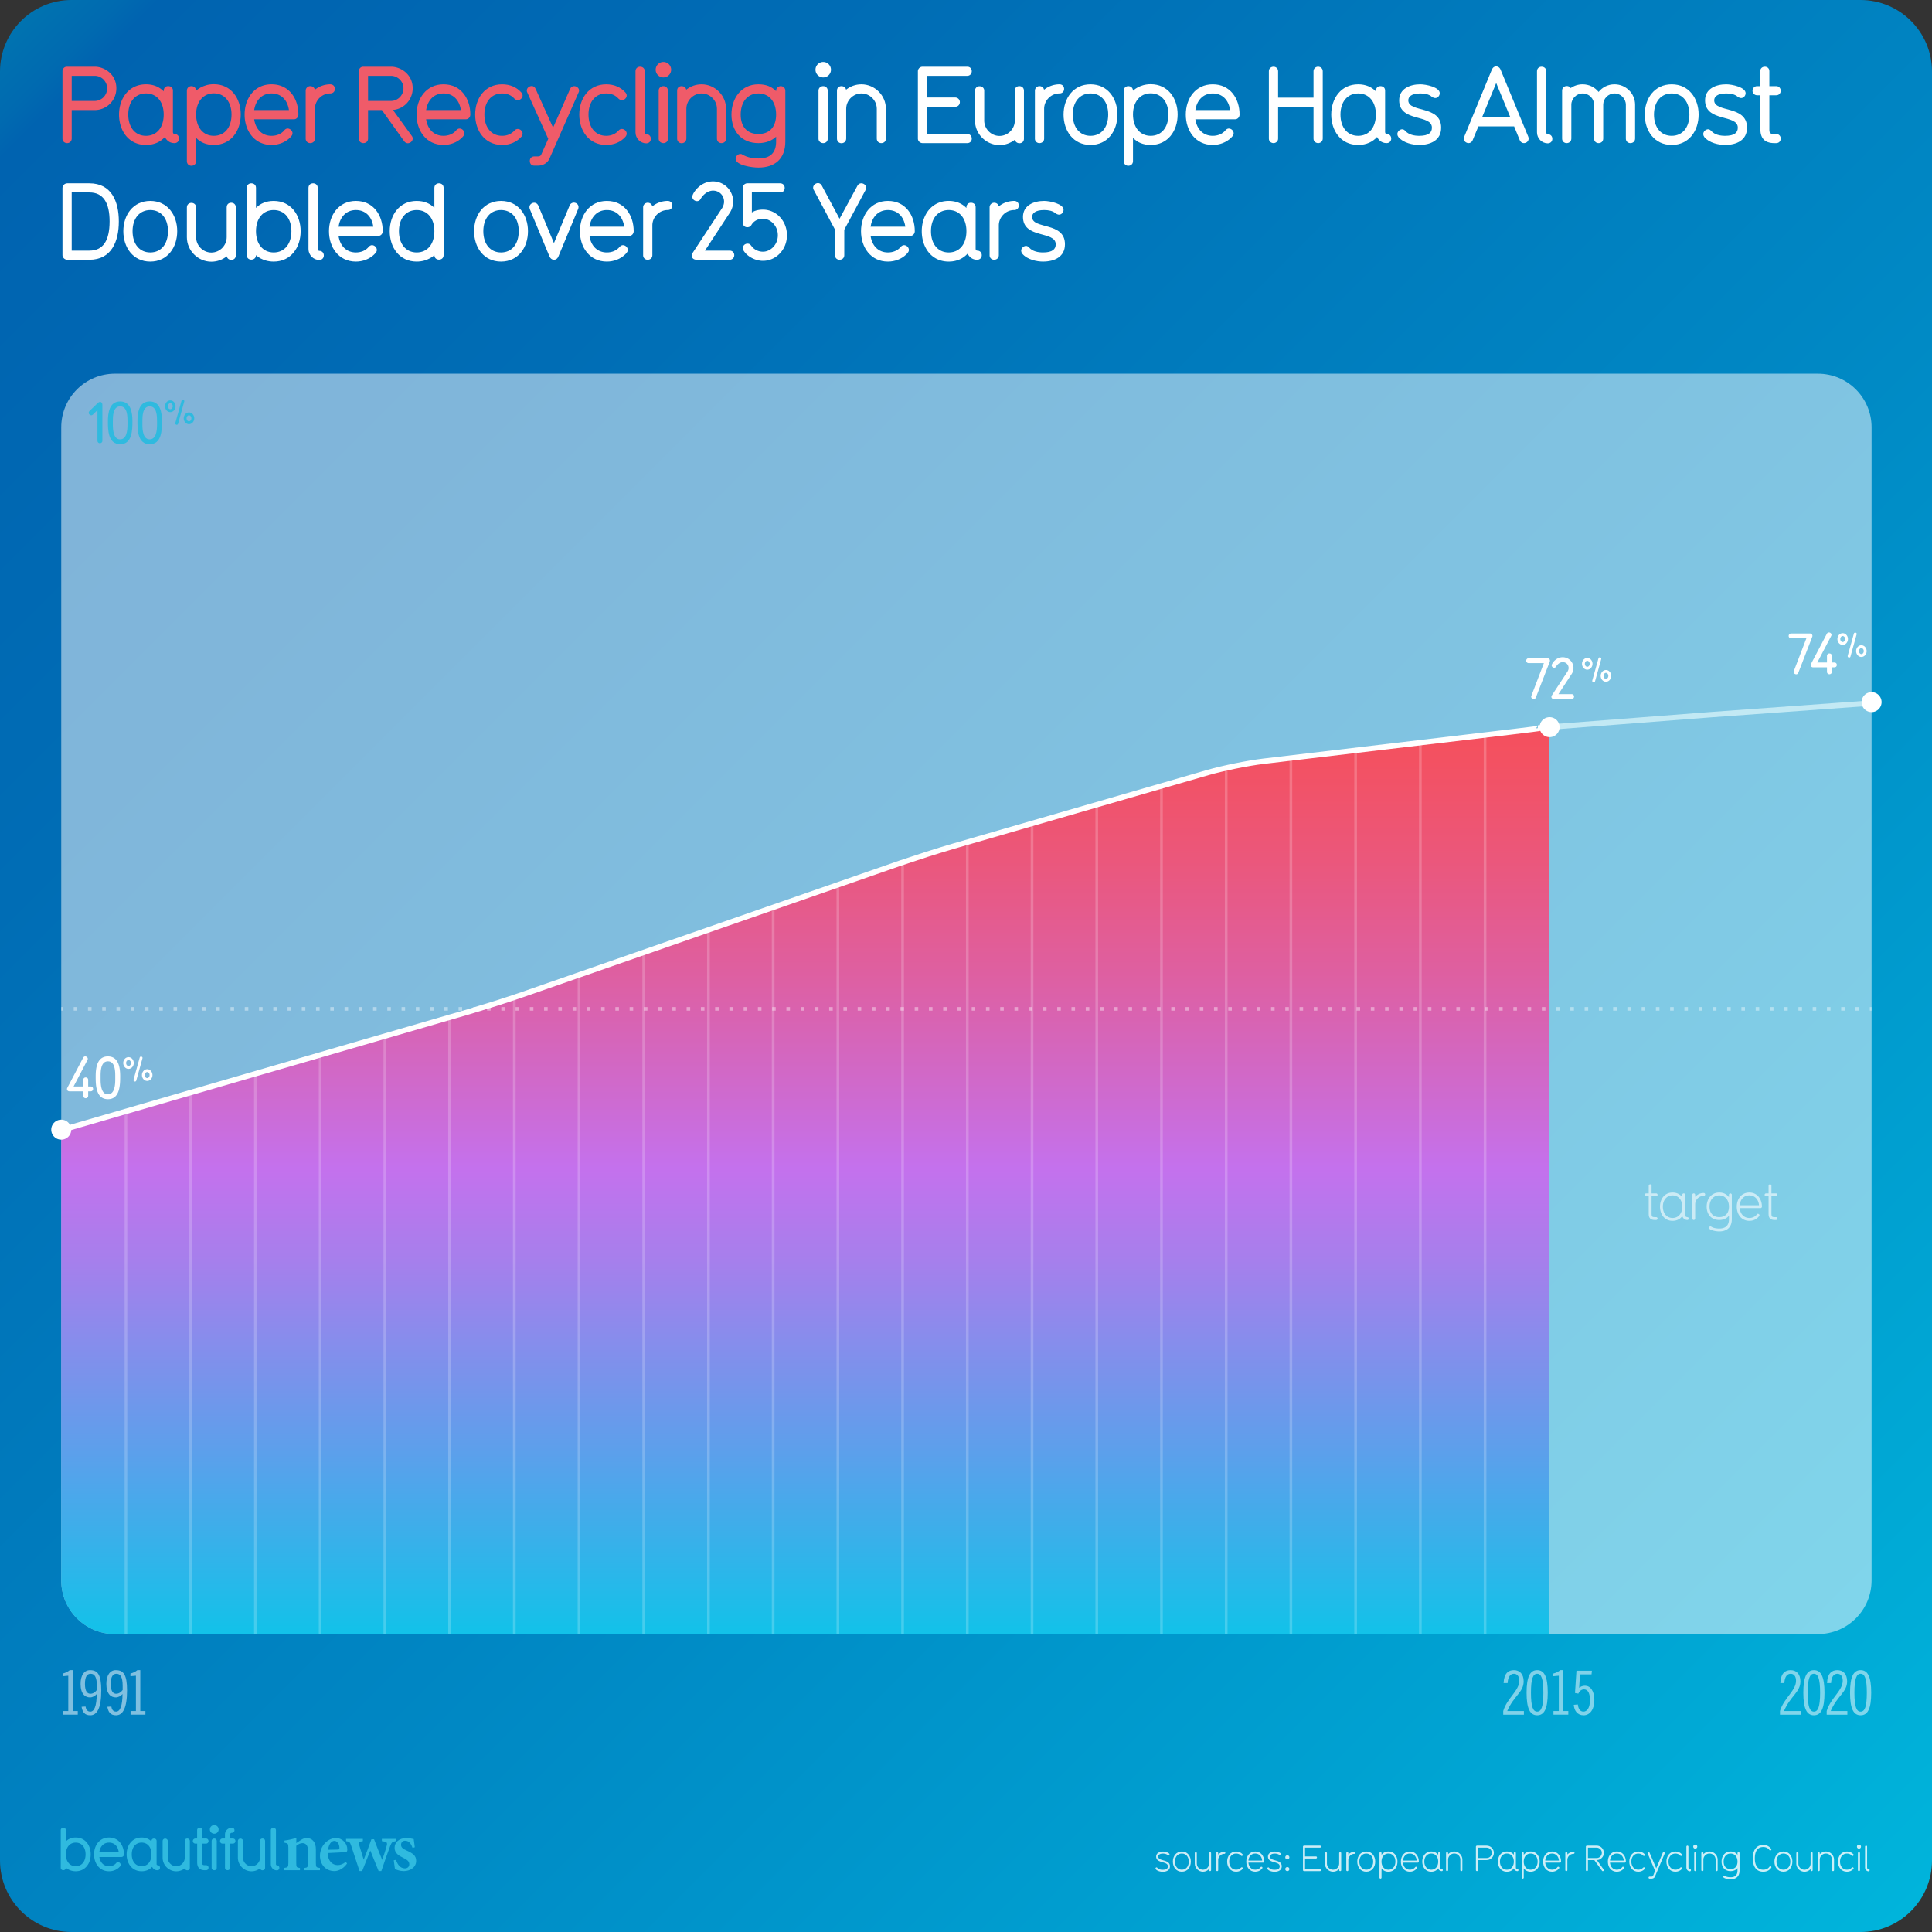 <svg xmlns="http://www.w3.org/2000/svg" xmlns:xlink="http://www.w3.org/1999/xlink" viewBox="0 0 1080 1080"><rect x="0" y="0" width="1080" height="1080" fill="#333333" stroke="none"/><style><![CDATA[.S{fill:#fff}.T{clip-path:url(#d)}.U{stroke-miterlimit:10}]]></style><linearGradient id="A" gradientUnits="userSpaceOnUse" x1="11.716" y1="11.716" x2="1068.284" y2="1068.284"><stop offset="0" stop-color="#0073b0"/><stop offset=".021" stop-color="#006ab0"/><stop offset=".031" stop-color="#0063b0"/><stop offset=".229" stop-color="#006db5"/><stop offset=".567" stop-color="#0088c4"/><stop offset="1" stop-color="#00b4db"/></linearGradient><path d="M1040 1080H40c-22.09 0-40-17.91-40-40V40C0 17.91 17.91 0 40 0h1000c22.09 0 40 17.91 40 40v1000c0 22.09-17.91 40-40 40z" fill="url(#A)"/><g opacity=".8" class="S"><use xlink:href="#C"/><use xlink:href="#D"/><use xlink:href="#E"/><use xlink:href="#F"/><use xlink:href="#G"/><use xlink:href="#H"/><use xlink:href="#C" x="62.5"/><path d="M719.644 1039.416c-.64 0-1.16-.5-1.16-1.14s.52-1.14 1.16-1.14c.62 0 1.12.5 1.12 1.14s-.5 1.14-1.12 1.14zm0 6.563c-.64 0-1.16-.5-1.16-1.14s.52-1.14 1.16-1.14c.62 0 1.12.5 1.12 1.14s-.5 1.14-1.12 1.14zm18.2.001h-8.882a.61.61 0 0 1-.58-.561v-13.123c0-.3.28-.56.58-.56h8.882a.55.55 0 0 1 .58.561.55.55 0 0 1-.58.561h-8.32v4.92h6.1a.55.55 0 0 1 .58.561c0 .28-.2.58-.56.58h-6.12v5.922h8.32c.38 0 .58.3.58.58a.55.55 0 0 1-.58.561z"/><use xlink:href="#E" x="72.74"/><use xlink:href="#F" x="72.741"/><use xlink:href="#D" x="103.079"/><use xlink:href="#I"/><use xlink:href="#H" x="86.418"/><use xlink:href="#J"/><use xlink:href="#K"/><path d="M831.042 1039.816h-4.86v5.602c0 .36-.3.56-.56.56-.28 0-.58-.2-.58-.56v-13.123c0-.3.28-.56.58-.56h5.4c2.26 0 4.06 1.8 4.06 4.02 0 2.26-1.8 4.06-4.04 4.06zm0-6.96h-4.86v5.82h4.84c1.62 0 2.92-1.28 2.92-2.9s-1.3-2.92-2.9-2.92z"/><use xlink:href="#J" x="42.279"/><use xlink:href="#I" x="79.499"/><use xlink:href="#H" x="165.917"/><use xlink:href="#F" x="195.178"/><path d="M895.963 1045.998c-.16 0-.32-.08-.42-.24l-4.302-5.94h-3.58v5.602c0 .36-.3.56-.56.56-.28 0-.58-.2-.58-.56v-13.123c0-.3.28-.56.58-.56h5.4c2.26 0 4.06 1.8 4.06 4.02 0 2.2-1.72 3.94-3.9 4.06l3.78 5.242c.1.12.14.24.14.36 0 .3-.3.58-.62.58zm-3.44-13.143h-4.86v5.82h4.84a2.91 2.91 0 0 0 2.921-2.92c0-1.82-1.54-2.9-2.9-2.9zm15.78 8.38H900c.18 2.28 1.66 3.94 3.84 3.94 1.08 0 2.36-.48 2.94-1.38.14-.22.3-.28.48-.28.3 0 .62.24.62.54 0 .18 0 .22-.38.658-.92 1.082-2.26 1.602-3.66 1.602-3.22 0-5.02-2.64-5.02-5.662 0-3 1.8-5.64 5.02-5.64s5.02 2.66 5.02 5.64c0 .3-.28.58-.56.58zm-4.46-5.08c-2.4 0-3.66 1.84-3.84 3.94h7.7c-.18-2.28-1.66-3.94-3.86-3.94z"/><use xlink:href="#G" x="224.797"/><path d="M930.563 1036.156l-5.42 12.822c-.4.94-1.22 1.2-2.14 1.2h-.88c-.36 0-.56-.3-.56-.58 0-.262.2-.56.56-.56h.88c.44 0 .9-.02 1.08-.48l1.14-2.72-4.142-9.682c-.04-.1-.04-.18-.04-.26 0-.32.28-.54.58-.54.18 0 .4.08.5.34l3.722 8.682 3.68-8.682a.52.52 0 0 1 .52-.34c.3 0 .56.22.56.54 0 .08 0 .16-.04.26z"/><use xlink:href="#G" x="245.555"/><use xlink:href="#L"/><use xlink:href="#M"/><use xlink:href="#K" x="142.697"/><path d="M967.4 1050.54c-1.7 0-4.102-.64-4.102-1.36 0-.32.26-.64.58-.64.22 0 .68.34 1.06.48.52.18 1.34.38 2.46.38 2.56 0 3.88-1.26 3.88-3.72v-1.4c-.88 1.06-2.14 1.7-3.88 1.7-3.16 0-5.02-2.24-5.02-5.322 0-3 1.8-5.64 5.02-5.64 1.74 0 3.04.72 3.88 1.88v-.96c0-.36.3-.56.58-.56.26 0 .56.2.56.56v9.742c0 3.182-1.9 4.86-5.02 4.86zm0-14.383c-2.36 0-3.88 1.9-3.88 4.5 0 2.582 1.42 4.182 3.88 4.182s3.88-1.6 3.88-4.182c0-2.6-1.5-4.5-3.88-4.5zm22.7 7.98c-.98 1.36-2.38 2.182-4.46 2.182-4.3 0-5.82-3.56-5.82-7.46 0-3.922 1.52-7.482 5.82-7.482 2.02 0 3.5.8 4.44 2.18.1.102.12.2.12.32 0 .32-.3.56-.62.56a.53.53 0 0 1-.44-.22c-.72-1.04-1.8-1.7-3.5-1.7-3.32 0-4.682 2.6-4.682 6.342 0 3.72 1.36 6.32 4.682 6.32 1.7 0 2.8-.64 3.54-1.7.1-.2.28-.26.44-.26.3 0 .6.26.6.58a.63.63 0 0 1-.12.34z"/><use xlink:href="#D" x="336.275"/><path d="M1012.72 1045.98c-.28 0-.58-.2-.58-.56v-.64c-.84.98-2.06 1.54-3.42 1.54-2.48 0-4.56-2.08-4.56-4.56v-5.842c0-.36.3-.56.58-.56.26 0 .56.2.56.56v5.842c0 1.9 1.52 3.42 3.42 3.42s3.42-1.52 3.42-3.42v-5.842c0-.36.3-.56.58-.56.26 0 .56.2.56.56v9.502a.56.56 0 0 1-.561.561z"/><use xlink:href="#K" x="207.757"/><use xlink:href="#G" x="341.455"/><use xlink:href="#M" x="91.52"/><use xlink:href="#L" x="99.88"/></g><g opacity=".6" class="S"><use xlink:href="#N"/><path d="M943.208 681.98h-.028c-.924 0-2.24-.504-2.77-2.184-1.177 1.65-2.996 2.66-5.433 2.66-4.563 0-7.027-3.752-7.027-7.924 0-4.228 2.52-7.896 7.027-7.896 2.437 0 4.256 1.008 5.433 2.632v-1.372c0-.448.363-.784.812-.784.393 0 .784.28.784.784v11.284c0 1.792 2.016.672 2.016 2.016a.77.77 0 0 1-.812.784zm-8.232-13.748c-3.304 0-5.432 2.66-5.432 6.3s2.128 6.328 5.432 6.328c3.332 0 5.433-2.687 5.433-6.328s-2.1-6.3-5.433-6.3zm17.424.25c-2.632 0-4.788 2.128-4.788 4.788v7.924c0 .504-.42.784-.783.784-.393 0-.812-.28-.812-.784v-13.3c0-.504.42-.784.813-.784.363 0 .783.28.783.784v1.148c1.26-1.372 2.912-2.156 4.788-2.156a.81.81 0 0 1 .813.784c0 .392-.3.812-.812.812zm8.67 19.88c-2.38 0-5.74-.896-5.74-1.903 0-.448.363-.896.812-.896.308 0 .952.476 1.484.672.728.252 1.876.532 3.443.532 3.584 0 5.433-1.764 5.433-5.208v-1.96c-1.232 1.483-2.996 2.38-5.433 2.38-4.424 0-7.027-3.136-7.027-7.448 0-4.2 2.52-7.896 7.027-7.896 2.437 0 4.256 1.008 5.433 2.632v-1.344c0-.504.42-.784.812-.784.364 0 .784.28.784.784v13.636c0 4.452-2.66 6.804-7.028 6.804zm0-20.132c-3.304 0-5.432 2.66-5.432 6.3 0 3.612 1.988 5.853 5.432 5.853s5.433-2.24 5.433-5.853c0-3.64-2.1-6.3-5.433-6.3zm23.073 7.113h-11.62c.252 3.2 2.324 5.516 5.376 5.516 1.513 0 3.305-.672 4.116-1.932.196-.3.42-.393.672-.393.42 0 .868.336.868.757 0 .252 0 .308-.532.924-1.288 1.512-3.164 2.24-5.124 2.24-4.508 0-7.027-3.695-7.027-7.924 0-4.2 2.52-7.896 7.027-7.896s7.028 3.724 7.028 7.896c0 .42-.392.813-.784.813zm-6.244-7.112c-3.36 0-5.124 2.576-5.376 5.516h10.78c-.252-3.2-2.324-5.516-5.404-5.516z"/><use xlink:href="#N" x="67.002"/></g><g fill="#2fbadf"><path d="M42.328 1046.045c-3.568 0-5.47-1.97-5.503-2.002 0 .935-.7 1.4-1.468 1.4-.7 0-1.4-.467-1.4-1.4v-20.88a1.35 1.35 0 0 1 1.401-1.434c.767 0 1.468.467 1.468 1.4v6.238c1.334-1.368 3.168-2.17 5.503-2.17 5.37 0 8.373 4.403 8.373 9.406 0 5.037-3.002 9.44-8.373 9.44zm0-16c-3.335 0-5.503 2.602-5.503 6.57 0 4.003 2.168 6.604 5.503 6.604s5.504-2.602 5.504-6.604c0-3.97-2.168-6.57-5.504-6.57zm25.555 8.037h-12.34c.467 3.136 2.468 5.137 5.403 5.137 1.5 0 3.002-.533 3.97-1.734.3-.333.634-.533 1.034-.533.734 0 1.5.667 1.5 1.468 0 .4-.1.7-.8 1.4-1.5 1.468-3.57 2.235-5.704 2.235-5.37 0-8.372-4.437-8.372-9.44 0-4.97 3.002-9.406 8.372-9.406 5.437 0 8.34 4.437 8.34 9.406 0 .734-.534 1.468-1.4 1.468zm-6.937-8.038c-3.136 0-4.97 2.3-5.403 5.17H66.35c-.467-3.202-2.468-5.17-5.403-5.17zM88 1045.478c-1.834 0-2.668-1.3-2.97-1.9-1.334 1.468-3.27 2.47-5.87 2.47-5.437 0-8.372-4.47-8.372-9.44s3.002-9.406 8.372-9.406c2.335 0 4.203.834 5.504 2.202v-.134c0-.367.133-1.5 1.4-1.5.7 0 1.468.367 1.468 1.4v12.875c0 .434.3.6.467.6.935 0 1.435.667 1.435 1.434a1.37 1.37 0 0 1-1.435 1.401zm-8.84-15.443c-3.336 0-5.504 2.602-5.504 6.57 0 4.003 2.168 6.604 5.504 6.604 3.37 0 5.504-2.602 5.504-6.604 0-3.97-2.135-6.57-5.504-6.57z"/><use xlink:href="#O"/><path d="M115.158 1045.478h-.567c-3.17 0-4.37-1.668-4.37-4.403V1030.6h-1c-.8 0-1.435-.634-1.435-1.4 0-.8.634-1.435 1.4-1.435h1v-4.637c0-.934.7-1.4 1.435-1.4s1.4.467 1.4 1.4v4.637h2.135c.934 0 1.4.768 1.4 1.4 0 .8-.533 1.434-1.4 1.434h-2.135v10.774c0 .934.333 1.268 1.268 1.268h.833c.868 0 1.435.634 1.435 1.4 0 .8-.533 1.435-1.4 1.435zm4.604-20.415a2.402 2.402 0 1 1 0-4.803 2.402 2.402 0 1 1 0 4.803zm0 20.414c-.733 0-1.467-.5-1.467-1.4V1029.2c0-.935.733-1.435 1.467-1.435a1.37 1.37 0 0 1 1.401 1.435v14.876c0 .935-.7 1.4-1.4 1.4zm10.376-14.877h-1.5v13.442c0 .935-.7 1.4-1.468 1.4-.7 0-1.4-.467-1.4-1.4V1030.6h-1.37c-.9 0-1.4-.667-1.4-1.4 0-.768.5-1.435 1.4-1.435h1.367v-2.27c0-2.135 1.77-3.77 3.836-3.77.968 0 1.468.667 1.468 1.434 0 .7-.5 1.4-1.468 1.4-.566 0-.967.434-.967.9v2.302h1.5c.967 0 1.468.667 1.468 1.435 0 .733-.5 1.4-1.468 1.4z"/><use xlink:href="#O" x="42.068"/><path d="M154.725 1045.544c-1.802 0-3.336-1.534-3.336-3.402v-18.98c0-.967.7-1.434 1.435-1.434s1.435.467 1.435 1.4v19.013c0 .4.3.567.467.567.934 0 1.435.667 1.435 1.435 0 .733-.5 1.4-1.435 1.4zm15.37-.066v-1.264c1.886-.237 2.046-.437 2.046-3.157v-6.7c0-2.8-1.248-4.017-3.064-4.017-1.237 0-2.345.6-3.47 1.493v9.476c0 2.527.187 2.658 2.06 2.896v1.264h-8.968v-1.264c2.254-.33 2.5-.4 2.5-3v-8.2c0-2.446-.303-2.565-2.185-2.922v-1.184c2.173-.292 4.63-.807 6.653-1.533l-.052 2.95 2.6-1.745c1.16-.713 2-1.086 3.16-1.086 3.194 0 5.2 2.338 5.2 6.3v7.5c0 2.54.237 2.657 2.277 2.92v1.264h-8.74zm23.9-3.703c-2.458 3.427-5.488 4.178-7.014 4.178-5.142 0-8.124-3.936-8.124-8.594 0-2.745 1.183-5.396 2.832-7.062 1.74-1.8 3.945-2.814 6.082-2.814 3.73 0 6.396 3.126 6.37 6.347-.014.715-.08 1.277-.612 1.4-.767.184-6.17.5-10.318.647.062 4.587 2.717 6.74 5.556 6.74 1.572 0 3.104-.597 4.543-1.866l.686 1.014zm-7.07-12.7c-1.667 0-3.167 1.807-3.516 4.963l5.486-.118c.6-.026.848-.146.848-.792.04-2.022-1.037-4.053-2.818-4.053zm34.284.145c-1.943.343-2.248.624-3.105 2.765-1.33 3.462-3.102 8.53-4.934 13.94h-1.512l-4.65-11.46-4.55 11.46h-1.472l-4.685-14.192c-.687-1.985-.94-2.274-2.855-2.512v-1.25h9.397v1.25c-2.325.345-2.535.672-2.058 2.133l2.52 8.214c1.507-3.68 2.988-7.62 4.327-11.424h1.456c1.4 3.76 2.986 7.702 4.573 11.568.742-2.107 2.062-5.964 2.557-8.108.412-1.674-.008-2.078-2.753-2.383v-1.25h7.742v1.25zm9.4 3.746c-.92-2.606-2.155-3.984-4.2-3.984-1.206 0-2.225.86-2.225 2.266 0 1.497 1.046 2.264 3.16 3.216 3.278 1.496 5.3 2.787 5.3 5.736 0 3.85-3.6 5.764-6.945 5.764-2.06 0-4.088-.737-4.92-1.16l-.662-4.892 1.252-.224c.8 2.5 2.33 4.75 4.976 4.75 1.505 0 2.438-.952 2.438-2.28 0-1.423-.76-2.333-3.092-3.467-2.67-1.295-5.107-2.64-5.107-5.775 0-3.046 2.533-5.42 6.565-5.42 1.818 0 3.242.396 4.112.567l.62 4.577-1.25.328z"/></g><defs><path id="B" d="M1016.23 913.464h-952c-16.57 0-30-13.43-30-30v-644.57c0-16.57 13.43-30 30-30h952c16.57 0 30 13.43 30 30v644.57c0 16.57-13.432 30-30 30z"/><path id="C" d="M649.944 1046.357c-1.2 0-3.22-.42-3.92-1.58-.08-.12-.08-.22-.08-.3 0-.32.28-.602.58-.602.12 0 .32.102.44.28.72.88 2 1.06 2.98 1.06 1.94 0 2.92-.64 2.92-1.94 0-3.02-6.562-1.42-6.562-5.422 0-2.02 2.02-2.8 3.84-2.8 1.04 0 2.64.36 3.44 1.16.12.12.18.26.18.38a.65.65 0 0 1-.62.6c-.12 0-.26-.04-.38-.16-.62-.6-1.74-.84-2.62-.84-1.76 0-2.7.682-2.7 1.66 0 2.8 6.562 1.32 6.562 5.422 0 2.28-2 3.08-4.06 3.08z"/><path id="D" d="M660.665 1046.318c-3.22 0-5.02-2.64-5.02-5.662 0-3 1.8-5.64 5.02-5.64s5.02 2.64 5.02 5.64c0 3.02-1.8 5.662-5.02 5.662zm0-10.162c-2.36 0-3.88 1.9-3.88 4.5s1.52 4.52 3.88 4.52c2.38 0 3.88-1.92 3.88-4.52s-1.5-4.5-3.88-4.5z"/><path id="E" d="M676.445 1045.98c-.28 0-.58-.2-.58-.56v-.64c-.84.98-2.06 1.54-3.42 1.54-2.48 0-4.56-2.08-4.56-4.56v-5.842c0-.36.3-.56.58-.56.26 0 .56.2.56.56v5.842c0 1.9 1.52 3.42 3.42 3.42s3.42-1.52 3.42-3.42v-5.842c0-.36.3-.56.58-.56.26 0 .56.2.56.56v9.502c0 .36-.3.56-.56.56z"/><path id="F" d="M684.404 1036.336a3.42 3.42 0 0 0-3.421 3.42v5.662c0 .36-.3.56-.56.56-.28 0-.58-.2-.58-.56v-9.502c0-.36.3-.56.58-.56.26 0 .56.2.56.56v.82c.9-.98 2.08-1.54 3.42-1.54.36 0 .58.3.58.56a.58.58 0 0 1-.58.58z"/><path id="G" d="M694.585 1044.797c-.88.98-2.1 1.52-3.58 1.52-3.22 0-5.02-2.64-5.02-5.662 0-3 1.8-5.64 5.02-5.64 1.48 0 2.7.54 3.58 1.52.12.12.16.262.16.38 0 .3-.28.6-.58.6-.14 0-.28-.06-.42-.2-.66-.74-1.58-1.16-2.74-1.16-2.36 0-3.88 1.9-3.88 4.5s1.52 4.52 3.88 4.52c1.16 0 2.08-.44 2.74-1.16.14-.14.28-.2.42-.2.3 0 .58.26.58.58 0 .14-.04.26-.16.398z"/><path id="H" d="M706.166 1041.236h-8.302c.18 2.28 1.66 3.94 3.84 3.94 1.08 0 2.36-.48 2.94-1.38.14-.22.3-.28.48-.28.3 0 .62.24.62.54 0 .18 0 .22-.38.658-.92 1.082-2.26 1.602-3.66 1.602-3.22 0-5.02-2.64-5.02-5.662 0-3 1.8-5.64 5.02-5.64s5.02 2.66 5.02 5.64c0 .3-.28.58-.56.58zm-4.46-5.08c-2.4 0-3.66 1.84-3.84 3.94h7.7c-.18-2.28-1.66-3.94-3.86-3.94z"/><path id="I" d="M776.163 1046.318c-1.74 0-3.04-.72-3.88-1.9v5.182c0 .36-.3.58-.56.58a.58.58 0 0 1-.58-.58v-13.684c0-.36.3-.56.58-.56.26 0 .56.2.56.56v.98c.84-1.16 2.14-1.88 3.88-1.88 3.22 0 5.02 2.64 5.02 5.64 0 3.02-1.8 5.662-5.02 5.662zm0-10.162c-2.38 0-3.88 1.9-3.88 4.5s1.5 4.52 3.88 4.52 3.88-1.92 3.88-4.52-1.5-4.5-3.88-4.5z"/><path id="J" d="M805.964 1045.98h-.02c-.66 0-1.6-.36-1.98-1.56-.84 1.18-2.14 1.9-3.88 1.9-3.26 0-5.02-2.682-5.02-5.662 0-3.02 1.8-5.64 5.02-5.64 1.74 0 3.04.72 3.88 1.88v-.98c0-.32.26-.56.58-.56.28 0 .56.2.56.56v8.063c0 1.28 1.44.48 1.44 1.44a.55.55 0 0 1-.58.561zm-5.88-9.822c-2.36 0-3.88 1.9-3.88 4.5s1.52 4.52 3.88 4.52c2.38 0 3.88-1.92 3.88-4.52s-1.5-4.5-3.88-4.5z"/><path id="K" d="M816.923 1045.98c-.28 0-.58-.2-.58-.56v-5.842c0-1.9-1.52-3.42-3.42-3.42a3.42 3.42 0 0 0-3.421 3.42v5.842c0 .36-.3.56-.56.56-.28 0-.58-.2-.58-.56v-9.502c0-.36.3-.56.58-.56.26 0 .56.2.56.56v.64c.9-.98 2.08-1.54 3.42-1.54a4.6 4.6 0 0 1 4.561 4.561v5.842c0 .36-.3.56-.56.56z"/><path id="L" d="M944.68 1046.098c-1.08 0-1.98-1-1.98-2.12v-11.684c0-.36.3-.56.58-.56.26 0 .56.2.56.56v11.684c0 1.28 1.42.54 1.42 1.44 0 .34-.24.68-.58.68z"/><path id="M" d="M947.658 1033.436c-.64 0-1.14-.5-1.14-1.14s.5-1.14 1.14-1.14 1.14.5 1.14 1.14-.5 1.14-1.14 1.14zm0 12.543c-.28 0-.58-.18-.58-.56v-9.502c0-.36.28-.56.58-.56.26 0 .56.18.56.56v9.502c0 .36-.26.56-.56.56z"/><path id="N" d="M925.82 681.98h-.868c-2.212 0-3.304-1.092-3.304-3.276v-9.995h-1.428c-.504 0-.784-.42-.784-.812 0-.364.28-.784.784-.784h1.428v-4.284c0-.504.42-.783.812-.783s.784.28.784.783v4.284h2.576c.504 0 .784.42.784.784 0 .392-.28.813-.784.813h-2.576v9.995c0 1.372.393 1.68 1.708 1.68h.868c.504 0 .784.42.784.812 0 .364-.28.784-.784.784z"/><path id="O" d="M104.714 1045.51c-.633 0-1.267-.367-1.4-1.1-1.334 1.034-2.97 1.668-4.804 1.668-4.136 0-7.604-3.436-7.604-7.605v-9.24a1.37 1.37 0 0 1 1.4-1.435c.768 0 1.468.5 1.468 1.4v9.272c0 2.602 2.168 4.77 4.736 4.77 2.603 0 4.77-2.17 4.77-4.77v-9.24c0-1.034.667-1.468 1.4-1.468.768 0 1.435.5 1.435 1.435v14.9c0 .934-.667 1.4-1.4 1.4z"/><path id="P" d="M35.176 958.505v-2.04h2.992v-19.718l-3.06.272v-1.496c1.394-.34 2.754-.952 3.875-1.904h1.632v22.846h2.856v2.04h-8.295z"/><path id="Q" d="M840.313 958.505v-2.04c2.176-7.275 8.975-11.354 8.975-16.93 0-2.584-1.292-3.876-2.958-3.876-1.938 0-3.366 1.496-3.57 5.167h-2.244c.272-5.575 2.788-7.207 5.745-7.207 3.23 0 5.474 2.176 5.474 6.256 0 6.12-5.507 8.023-9.18 16.6h9.315v2.04h-11.56z"/><path id="R" d="M1013.994 958.845c-4.012 0-5.916-3.74-5.916-12.612s1.904-12.613 5.916-12.613 5.916 3.74 5.916 12.613-1.904 12.612-5.916 12.612zm0-23.186c-2.244 0-3.468 2.516-3.468 10.573s1.224 10.572 3.468 10.572 3.467-2.516 3.467-10.572-1.224-10.573-3.467-10.573z"/><path id="S" d="M67.175 248.314c-6.848 0-6.848-8.127-6.848-12.8 0-4.512.704-11.104 6.815-11.104s6.88 6.432 6.88 11.104c0 4.863-.128 12.8-6.848 12.8zm4.096-12.8c0-2.816-.064-8.352-4.096-8.352s-4.096 5.536-4.096 8.352v1.79c0 3.328.448 8.288 4.063 8.288 3.68 0 4.128-4.96 4.128-8.288v-1.79z"/><path id="T" d="M1046.235 398.067a5.59 5.59 0 0 1-5.583-5.583 5.59 5.59 0 0 1 5.583-5.583 5.59 5.59 0 0 1 5.583 5.583 5.59 5.59 0 0 1-5.583 5.583z"/><path id="U" d="M887.294 374.352c-1.624 0-2.948-1.474-2.948-3.284s1.325-3.266 2.948-3.266c1.605 0 2.93 1.456 2.93 3.266s-1.325 3.284-2.93 3.284zm0-4.964c-.597 0-1.343.597-1.343 1.68s.746 1.68 1.343 1.68 1.344-.597 1.344-1.68-.747-1.68-1.344-1.68zm7.782-.915l-3.434 12.354c-.093.41-.4.597-.728.597-.43 0-.84-.3-.84-.784 0-.056 0-.15.02-.224l3.453-12.373a.76.76 0 0 1 .746-.579c.392 0 .82.28.82.747 0 .093-.02.168-.037.26zm2.65 12.615c-1.605 0-2.93-1.474-2.93-3.285 0-1.79 1.325-3.266 2.93-3.266 1.624 0 2.948 1.475 2.948 3.266 0 1.81-1.325 3.285-2.948 3.285zm0-4.964c-.58 0-1.325.597-1.325 1.68 0 1.1.747 1.698 1.325 1.698.597 0 1.343-.597 1.343-1.698 0-1.082-.746-1.68-1.343-1.68z"/><path id="V" d="M119.52 81.02c-4.2 0-7.5-1.44-9.9-3.96v13.02c0 1.68-1.26 2.58-2.64 2.58-1.26 0-2.52-.9-2.52-2.58V50.72c0-1.68 1.26-2.58 2.52-2.58 1.38 0 2.64.9 2.64 2.58 0 0 3.54-3.66 9.9-3.66 9.66 0 15.06 7.92 15.06 16.92 0 9.12-5.4 17.04-15.06 17.04zm0-28.86c-5.94 0-9.9 4.74-9.9 11.82 0 7.2 3.9 11.94 9.9 11.94s9.9-4.68 9.9-11.88c0-7.14-3.9-11.88-9.9-11.88z"/><path id="W" d="M260.397 66.68h-22.2c.84 5.64 4.44 9.24 9.72 9.24 2.7 0 5.4-.96 7.14-3.12.54-.6 1.14-.96 1.86-.96 1.32 0 2.7 1.2 2.7 2.64 0 .72-.18 1.26-1.44 2.52-2.7 2.64-6.42 4.02-10.26 4.02-9.66 0-15.06-7.98-15.06-16.98 0-8.94 5.4-16.92 15.06-16.92 9.78 0 15 7.98 15 16.92 0 1.32-.96 2.64-2.52 2.64zm-12.48-14.46c-5.64 0-8.94 4.14-9.72 9.3h19.44c-.84-5.76-4.44-9.3-9.72-9.3z"/><path id="X" d="M291.417 76.46c-2.64 2.94-6.3 4.56-10.74 4.56-9.66 0-15.06-7.92-15.06-16.98 0-9 5.4-16.92 15.06-16.92 4.44 0 8.1 1.62 10.74 4.56.48.54.72 1.14.72 1.74 0 1.32-1.32 2.58-2.7 2.58-.54 0-1.2-.24-1.86-.84-1.68-1.86-3.9-2.94-6.9-2.94-6 0-9.9 4.68-9.9 11.82 0 7.2 3.9 11.88 9.9 11.88 3 0 5.28-1.14 6.9-2.94.54-.66 1.26-.9 1.86-.9 1.38 0 2.7 1.2 2.7 2.64 0 .54-.24 1.2-.72 1.74z"/><path id="Y" d="M361.25 80.12c-3.24 0-6-2.76-6-6.12V39.862c0-1.74 1.26-2.58 2.58-2.58s2.58.84 2.58 2.52V74c0 .72.54 1.02.84 1.02 1.68 0 2.58 1.2 2.58 2.58 0 1.32-.9 2.52-2.58 2.52z"/><path id="Z" d="M370.85 43.28a4.3 4.3 0 1 1 0-8.64 4.3 4.3 0 1 1 0 8.64zm0 36.72c-1.32 0-2.64-.9-2.64-2.52V50.72c0-1.68 1.32-2.58 2.64-2.58 1.26 0 2.52.9 2.52 2.58v26.76c0 1.68-1.26 2.52-2.52 2.52z"/><path id="a" d="M403.3 80c-1.32 0-2.52-.9-2.52-2.52V60.8c0-4.68-3.9-8.58-8.58-8.58-4.62 0-8.52 3.9-8.52 8.58v16.62c0 1.68-1.26 2.64-2.64 2.64-1.26 0-2.52-.9-2.52-2.58V50.66c0-1.74 1.26-2.52 2.52-2.52 1.2 0 2.28.66 2.58 1.98 2.34-1.86 5.28-3 8.58-3 7.44 0 13.68 6.18 13.68 13.68v16.62c0 1.68-1.2 2.58-2.58 2.58z"/><path id="b" d="M609.59 81.02c-9.66 0-15.06-7.92-15.06-16.98 0-9 5.4-16.92 15.06-16.92s15.06 7.92 15.06 16.92c0 9.06-5.4 16.98-15.06 16.98zm0-28.8c-6 0-9.9 4.68-9.9 11.82 0 7.2 3.9 11.88 9.9 11.88 6.06 0 9.9-4.68 9.9-11.88 0-7.14-3.84-11.82-9.9-11.82z"/><path id="c" d="M793.307 81.02c-3.3 0-8.82-1.02-11.64-4.5-.36-.54-.54-1.08-.54-1.56 0-1.5 1.44-2.7 2.7-2.7.72 0 1.26.36 1.86 1.02 1.86 2.04 4.92 2.64 7.62 2.64 5.4 0 7.14-1.86 7.14-4.56 0-7.68-18.3-2.94-18.3-15.3 0-6.54 6.12-8.94 11.82-8.94 3.24 0 10.86 1.62 10.86 4.98 0 1.32-1.08 2.7-2.52 2.7-.54 0-1.38-.3-1.98-.78-1.62-1.38-3.96-1.8-6.36-1.8-4.98 0-6.72 1.86-6.72 3.84 0 7.14 18.36 2.52 18.36 15.3 0 7.08-5.94 9.66-12.3 9.66z"/></defs><clipPath id="d"><use xlink:href="#B"/></clipPath><g opacity=".5" class="T S"><path d="M34.23 208.894h1012v704.57h-1012z"/></g><linearGradient id="e" gradientUnits="userSpaceOnUse" x1="450.021" y1="913.464" x2="450.021" y2="392.561"><stop offset="0" stop-color="#12c2e9"/><stop offset=".187" stop-color="#59a1eb"/><stop offset=".401" stop-color="#a67fec"/><stop offset=".5" stop-color="#c471ed"/><stop offset=".545" stop-color="#ca6ddb"/><stop offset=".699" stop-color="#dd60a4"/><stop offset=".832" stop-color="#eb577b"/><stop offset=".937" stop-color="#f35162"/><stop offset="1" stop-color="#f64f59"/></linearGradient><path d="M861.175 913.464h4.636V406.49l-4.636.358v.175c0 .048-1.783.303-4.655.676l-11.193 1.38-138.897 16.468c-4.358.517-10.044 1.486-15.693 2.63s-11.262 2.466-15.475 3.687L533.38 472.98c-4.213 1.22-9.737 2.92-15.243 4.676l-15.135 5.008-210.835 73.433c-4.14 1.442-9.628 3.255-15.133 5.013l-15.24 4.687L34.23 632v281.474" fill="url(#e)" class="T"/><path d="M830.165 410.87v502.594m-36.18-498.31v498.3m-36.18-494.025v494.024m-36.18-489.74v489.74M685.45 429.28v484.183M649.27 439.36v474.103m-36.178-463.628v463.63M576.913 460.3v453.156m-36.18-442.684v442.682m-36.18-431.414v431.415m-36.178-418.832v418.832m-36.18-406.245v406.244M396.02 519.808v393.656m-36.18-381.068v381.068m-36.18-368.48v368.48m-36.177-355.927v355.927m-36.18-344.784v344.785m-36.18-334.273v334.272m-36.18-323.76v323.76m-36.18-313.247v313.247M106.6 610.73v302.734m-36.2-292.22v292.22" opacity=".2" fill="none" stroke="#fff" stroke-width="1.5" class="T U"/><g fill="none" stroke-width="3" class="U"><path d="M865.81 406.49l-4.636.358v.175c0 .048-1.783.303-4.655.675l-11.193 1.377-138.897 16.45c-4.358.516-10.044 1.484-15.693 2.628s-11.262 2.464-15.475 3.683L533.38 472.91c-4.213 1.22-9.737 2.918-15.243 4.67l-15.135 5.003-210.835 73.356c-4.14 1.44-9.628 3.25-15.133 5.007l-15.24 4.682L34.23 631.756" stroke="#fff" class="T"/><path d="M1046.23 393l-90.237 6.533-90.18 6.957" stroke="#c2e9f4" class="T"/></g><g opacity=".4" fill="none" stroke="#fff" stroke-width="2" class="U"><path d="M34.23 563.958h1"/><path d="M41.207 563.958h1001.036" stroke-dasharray="1.992,5.976"/><path d="M1045.23 563.958h1"/></g><g opacity=".5" class="S"><use xlink:href="#P"/><path d="M47.824 953.95c.34 2.448 1.7 2.855 2.652 2.855 2.176 0 3.535-3 3.604-9.824-.986 1.054-2.312 1.87-3.774 1.87-2.753 0-5.27-1.972-5.27-7.547 0-4.76 2.04-7.684 5.27-7.684 4.25 0 6.3 2.448 6.3 11.287 0 9.86-2.312 13.938-6.187 13.938-3.162 0-4.352-1.903-4.827-4.76l2.244-.136zm6.323-11.56c0-4.964-1.292-6.73-3.468-6.73-1.904 0-3.196 1.428-3.196 5.678 0 4.386 1.496 5.474 3.06 5.474s2.788-1.02 3.604-2.108v-2.312zm8.093 11.56c.34 2.448 1.7 2.855 2.65 2.855 2.176 0 3.536-3 3.604-9.824-.986 1.054-2.312 1.87-3.774 1.87-2.753 0-5.27-1.972-5.27-7.547 0-4.76 2.04-7.684 5.27-7.684 4.25 0 6.3 2.448 6.3 11.287 0 9.86-2.312 13.938-6.187 13.938-3.162 0-4.352-1.903-4.828-4.76l2.244-.136zm6.323-11.56c0-4.964-1.292-6.73-3.468-6.73-1.904 0-3.195 1.428-3.195 5.678 0 4.386 1.496 5.474 3.06 5.474s2.788-1.02 3.604-2.108v-2.312z"/><use xlink:href="#P" x="37.807"/></g><g opacity=".5" class="S"><use xlink:href="#Q"/><path d="M859.284 958.845c-4.012 0-5.916-3.74-5.916-12.612s1.904-12.613 5.916-12.613 5.915 3.74 5.915 12.613-1.903 12.612-5.915 12.612zm0-23.186c-2.244 0-3.468 2.516-3.468 10.573s1.224 10.572 3.468 10.572 3.468-2.516 3.468-10.572-1.224-10.573-3.468-10.573z"/><use xlink:href="#P" x="833.22"/><path d="M881.995 952.793c.204 1.77.952 4.012 3.128 4.012 2.108 0 3.67-2.176 3.67-6.425 0-4.6-1.563-6.018-3.366-6.018-1.394 0-2.686 1.054-3.093 2.38l-1.904-.34.816-12.443h8.635l-.204 2.04h-6.46l-.476 7.48c.85-.714 2.006-1.156 3.264-1.156 2.856 0 5.235 2.652 5.235 7.99 0 5.61-2.72 8.533-5.983 8.533-3.536 0-5.303-2.65-5.507-5.848l2.244-.204z"/></g><g opacity=".5" class="S"><use xlink:href="#Q" x="154.709"/><use xlink:href="#R"/><use xlink:href="#Q" x="180.821"/><use xlink:href="#R" x="26.111"/></g><g fill="#2fbadf"><path d="M55.815 247.77c-.672 0-1.344-.512-1.344-1.344v-17.15l-2.56 2.496c-.288.288-.608.384-.896.384-.768 0-1.44-.704-1.44-1.408 0-.352.128-.672.416-.96l4.768-4.607c.384-.352.8-.512 1.184-.512.896 0 1.28.896 1.28 1.632v20.094c0 .864-.672 1.376-1.408 1.376z"/><use xlink:href="#S"/><use xlink:href="#S" x="16.512"/><path d="M95.2 230.377c-1.624 0-2.948-1.474-2.948-3.284s1.325-3.266 2.948-3.266c1.605 0 2.93 1.456 2.93 3.266s-1.325 3.284-2.93 3.284zm0-4.964c-.597 0-1.343.597-1.343 1.68s.746 1.68 1.343 1.68 1.344-.597 1.344-1.68-.747-1.68-1.344-1.68zm7.782-.915l-3.434 12.354c-.093.41-.4.597-.728.597-.43 0-.84-.3-.84-.784 0-.056 0-.15.02-.224l3.453-12.373a.76.76 0 0 1 .746-.579c.392 0 .82.28.82.747 0 .093-.02.168-.037.26zm2.65 12.615c-1.605 0-2.93-1.474-2.93-3.284 0-1.792 1.325-3.266 2.93-3.266 1.624 0 2.948 1.474 2.948 3.266 0 1.8-1.325 3.284-2.948 3.284zm0-4.964c-.58 0-1.325.597-1.325 1.68 0 1.1.747 1.698 1.325 1.698.597 0 1.343-.597 1.343-1.698 0-1.083-.746-1.68-1.343-1.68z"/></g><g class="S"><use xlink:href="#T"/><use xlink:href="#T" x="-180" y="14"/><use xlink:href="#T" x="-1012" y="239"/><path d="M50.663 610.06h-1.375v2.496c0 .864-.736 1.344-1.376 1.344-.672 0-1.376-.48-1.376-1.344v-2.496H38.89c-.896 0-1.44-.544-1.44-1.28 0-.192.032-.448.192-.704l8.832-16.8c.256-.513.736-.736 1.152-.736.736 0 1.44.576 1.44 1.312 0 .225-.032.448-.192.704L41.13 607.34h5.408v-3.647c0-.928.672-1.408 1.344-1.408.704 0 1.408.448 1.408 1.376v3.68h1.375c.896 0 1.376.64 1.376 1.376 0 .704-.48 1.344-1.376 1.344zm9.664 4.384c-6.848 0-6.848-8.127-6.848-12.8 0-4.512.704-11.104 6.815-11.104s6.88 6.432 6.88 11.104c0 4.863-.128 12.8-6.848 12.8zm4.096-12.8c0-2.816-.064-8.352-4.096-8.352s-4.096 5.535-4.096 8.352v1.792c0 3.327.448 8.287 4.063 8.287 3.68 0 4.128-4.96 4.128-8.287v-1.792zm7.417-4.136c-1.624 0-2.948-1.475-2.948-3.285s1.325-3.266 2.948-3.266c1.605 0 2.93 1.456 2.93 3.266s-1.325 3.285-2.93 3.285zm0-4.965c-.597 0-1.343.598-1.343 1.68s.746 1.68 1.343 1.68 1.344-.597 1.344-1.68-.747-1.68-1.344-1.68zm7.782-.914l-3.434 12.354c-.093.4-.4.598-.728.598-.43 0-.84-.3-.84-.784 0-.056 0-.15.02-.224l3.453-12.372a.76.76 0 0 1 .746-.579c.392 0 .82.28.82.747 0 .093-.02.168-.037.26zm2.65 12.615c-1.605 0-2.93-1.475-2.93-3.284 0-1.792 1.325-3.266 2.93-3.266 1.624 0 2.948 1.474 2.948 3.266 0 1.8-1.325 3.284-2.948 3.284zm0-4.964c-.58 0-1.325.597-1.325 1.68 0 1.1.747 1.698 1.325 1.698.597 0 1.343-.598 1.343-1.698 0-1.083-.746-1.68-1.343-1.68zm783.652-228.374l-7.36 18.975c-.256.64-.64.896-1.184.896-.704 0-1.44-.544-1.44-1.344 0-.192.064-.352.128-.544l6.976-18.207H854.5c-.704 0-1.344-.512-1.344-1.376 0-.736.608-1.344 1.344-1.344h10.527c.704 0 1.408.448 1.408 1.376 0 .384-.416 1.248-.512 1.568zm12.576 19.84h-9.792c-.928 0-1.472-.544-1.472-1.216 0-.288.096-.576.288-.864l8.735-13.28c.384-.608.608-1.344.608-1.92 0-1.888-1.408-3.328-3.296-3.328-1.696 0-3.136 1.44-3.68 2.464-.256.48-.672.672-1.088.672-.736 0-1.408-.576-1.408-1.312 0-.992 2.27-4.576 6.175-4.576a6.03 6.03 0 0 1 6.016 6.016 6.24 6.24 0 0 1-1.088 3.456l-7.328 11.167h7.328c.928 0 1.408.64 1.408 1.376 0 .672-.48 1.344-1.408 1.344z"/><use xlink:href="#U"/><path d="M1012.65 357.063l-7.36 18.975c-.256.64-.64.896-1.184.896-.704 0-1.44-.544-1.44-1.344 0-.192.064-.352.128-.544l6.976-18.207h-8.543c-.704 0-1.344-.512-1.344-1.376 0-.736.608-1.344 1.344-1.344h10.527c.704 0 1.408.448 1.408 1.376 0 .384-.416 1.248-.512 1.568zm12.767 15.997h-1.375v2.496c0 .864-.736 1.344-1.376 1.344-.672 0-1.376-.48-1.376-1.344v-2.496h-7.647c-.896 0-1.44-.544-1.44-1.28 0-.192.032-.448.192-.704l8.832-16.8c.256-.512.736-.736 1.152-.736.736 0 1.44.576 1.44 1.312a1.24 1.24 0 0 1-.192.704l-7.744 14.783h5.408v-3.647c0-.928.672-1.408 1.344-1.408.704 0 1.408.448 1.408 1.376v3.68h1.375c.896 0 1.376.64 1.376 1.376 0 .704-.48 1.344-1.376 1.344z"/><use xlink:href="#U" x="142.79" y="-13.844"/></g><g fill="#ef5b69"><path d="M52.92 61.52H40.08v15.9c0 1.56-1.2 2.58-2.52 2.58-1.44 0-2.64-.96-2.64-2.52V39.862c0-1.08.72-2.58 2.52-2.58h15.54c5.28 0 12.06 4.14 12.06 12.06 0 6.78-5.4 12.18-12.12 12.18zm0-19.14H40.08v14.04h12.78a6.99 6.99 0 0 0 7.02-7.02c0-3.9-3.12-7.02-6.96-7.02zM97.5 80c-3.3 0-4.8-2.34-5.34-3.42-2.4 2.64-5.88 4.44-10.56 4.44-9.78 0-15.06-8.04-15.06-16.98s5.4-16.92 15.06-16.92c4.2 0 7.56 1.5 9.9 3.96v-.24c0-.66.24-2.7 2.52-2.7 1.26 0 2.64.66 2.64 2.52v23.16c0 .78.54 1.08.84 1.08 1.68 0 2.58 1.2 2.58 2.58 0 1.26-.9 2.52-2.58 2.52zM81.6 52.22c-6 0-9.9 4.68-9.9 11.82 0 7.2 3.9 11.88 9.9 11.88 6.06 0 9.9-4.68 9.9-11.88 0-7.14-3.84-11.82-9.9-11.82z"/><use xlink:href="#V"/><path d="M164.28 66.68h-22.2c.84 5.64 4.44 9.24 9.72 9.24 2.7 0 5.4-.96 7.14-3.12.54-.6 1.14-.96 1.86-.96 1.32 0 2.7 1.2 2.7 2.64 0 .72-.18 1.26-1.44 2.52-2.7 2.64-6.42 4.02-10.26 4.02-9.66 0-15.06-7.98-15.06-16.98 0-8.94 5.4-16.92 15.06-16.92 9.78 0 15 7.98 15 16.92 0 1.32-.96 2.64-2.52 2.64zM151.8 52.22c-5.64 0-8.94 4.14-9.72 9.3h19.44c-.84-5.76-4.44-9.3-9.72-9.3zm32.76 0c-4.62 0-8.52 3.9-8.52 8.58v16.62c0 1.68-1.26 2.58-2.64 2.58-1.26 0-2.52-.9-2.52-2.52V50.72c0-1.68 1.38-2.58 2.52-2.58 1.2 0 2.34.66 2.58 2.04a13.88 13.88 0 0 1 8.58-3.06c1.74 0 2.64 1.2 2.64 2.58 0 1.32-.9 2.52-2.64 2.52zm43.378 27.84c-.66 0-1.44-.36-1.98-1.08l-12.48-17.46h-7.74v15.9c0 1.68-1.26 2.58-2.64 2.58-1.26 0-2.52-.9-2.52-2.52V39.862c0-1.08.72-2.58 2.52-2.58h15.54c5.28 0 12.06 4.14 12.06 12.06 0 6.3-4.74 11.58-11.04 12.12l10.5 14.46c.42.54.54 1.02.54 1.56 0 1.44-1.38 2.58-2.76 2.58zm-9.36-37.68h-12.84v14.04h12.78c3.9 0 7.02-3.18 7.02-7.08 0-4.08-3.48-6.96-6.96-6.96z"/><use xlink:href="#W"/><use xlink:href="#X"/><path d="M323.396 51.74l-16.2 36.838c-1.2 2.76-3.84 4.02-6.6 4.02h-1.92c-1.74 0-2.52-1.26-2.52-2.64 0-1.26.78-2.52 2.52-2.52h1.86c.78 0 1.62-.12 1.98-.96l3.96-8.88-11.7-25.86c-.24-.42-.3-.78-.3-1.14 0-1.5 1.44-2.52 2.76-2.52.9 0 1.68.48 2.16 1.56l9.78 21.72 9.54-21.72c.48-1.08 1.38-1.5 2.22-1.5 1.38 0 2.76 1.02 2.76 2.46 0 .42-.06.72-.3 1.14z"/><use xlink:href="#X" x="58.193"/><use xlink:href="#Y"/><use xlink:href="#Z"/><use xlink:href="#a"/><path d="M423.95 93.68c-3.66 0-12.72-1.32-12.72-4.92 0-1.38 1.26-2.7 2.58-2.7 1.38 0 .18.18 3.36 1.38 1.44.54 3.6 1.14 6.78 1.14 6.66 0 9.9-3.18 9.9-9.48v-2.7c-2.34 2.22-5.7 3.6-9.9 3.6-9.48 0-15.06-6.72-15.06-15.96 0-9 5.4-16.92 15.06-16.92 4.2 0 7.44 1.26 9.9 3.84v-.24c0-1.68 1.38-2.58 2.58-2.58 1.26 0 2.58.9 2.58 2.58V79.1c0 9.54-5.7 14.58-15.06 14.58zm0-41.458c-6 0-9.9 4.68-9.9 11.82 0 6.84 3.6 10.86 9.9 10.86s9.9-4.02 9.9-10.86c0-7.14-3.84-11.82-9.9-11.82z"/></g><g class="S"><use xlink:href="#Z" x="89.34"/><use xlink:href="#a" x="89.348"/><path d="M540.708 80h-24.96c-1.44 0-2.64-1.14-2.64-2.52V39.862c0-1.44 1.2-2.58 2.64-2.58h24.96c1.56 0 2.52 1.14 2.52 2.52 0 1.26-.9 2.58-2.52 2.58h-22.44V54.5h15.72a2.56 2.56 0 0 1 2.58 2.58c0 1.38-1.02 2.58-2.58 2.58h-15.72V74.9h22.44c1.62 0 2.52 1.26 2.52 2.58 0 1.38-.96 2.52-2.52 2.52zm29.16.06c-1.14 0-2.28-.66-2.52-1.98-2.4 1.86-5.34 3-8.64 3-7.44 0-13.68-6.18-13.68-13.68V50.78c0-1.68 1.26-2.58 2.52-2.58 1.38 0 2.64.9 2.64 2.52V67.4c0 4.68 3.9 8.58 8.52 8.58 4.68 0 8.58-3.9 8.58-8.58V50.78c0-1.86 1.2-2.64 2.52-2.64 1.38 0 2.58.9 2.58 2.58v26.82c0 1.68-1.2 2.52-2.52 2.52zM592.2 52.22c-4.62 0-8.52 3.9-8.52 8.58v16.62c0 1.68-1.26 2.58-2.64 2.58-1.26 0-2.52-.9-2.52-2.52V50.72c0-1.68 1.38-2.58 2.52-2.58 1.2 0 2.34.66 2.58 2.04a13.88 13.88 0 0 1 8.58-3.06c1.74 0 2.64 1.2 2.64 2.58 0 1.32-.9 2.52-2.64 2.52z"/><use xlink:href="#b"/><use xlink:href="#V" x="523.728"/><path d="M690.408 66.68h-22.2c.84 5.64 4.44 9.24 9.72 9.24 2.7 0 5.4-.96 7.14-3.12.54-.6 1.14-.96 1.86-.96 1.32 0 2.7 1.2 2.7 2.64 0 .72-.18 1.26-1.44 2.52-2.7 2.64-6.42 4.02-10.26 4.02-9.66 0-15.06-7.98-15.06-16.98 0-8.94 5.4-16.92 15.06-16.92 9.78 0 15 7.98 15 16.92 0 1.32-.96 2.64-2.52 2.64zm-12.48-14.46c-5.64 0-8.94 4.14-9.72 9.3h19.438c-.84-5.76-4.44-9.3-9.72-9.3zM736.907 80c-1.32 0-2.64-.9-2.64-2.52V59.66h-19.8v17.82c0 1.62-1.38 2.52-2.52 2.52-1.32 0-2.64-.9-2.64-2.52V39.802c0-1.68 1.32-2.52 2.64-2.52 1.14 0 2.52.84 2.52 2.52v14.76h19.8v-14.7c0-1.74 1.38-2.58 2.52-2.58 1.32 0 2.64.84 2.64 2.58V77.42c0 1.68-1.38 2.58-2.52 2.58zm38.22 0c-3.3 0-4.8-2.34-5.34-3.42-2.4 2.64-5.88 4.44-10.56 4.44-9.78 0-15.06-8.04-15.06-16.98s5.4-16.92 15.06-16.92c4.2 0 7.56 1.5 9.9 3.96v-.24c0-.66.24-2.7 2.52-2.7 1.26 0 2.64.66 2.64 2.52v23.16c0 .78.54 1.08.84 1.08 1.68 0 2.58 1.2 2.58 2.58 0 1.26-.9 2.52-2.58 2.52zm-15.9-27.78c-6 0-9.9 4.68-9.9 11.82 0 7.2 3.9 11.88 9.9 11.88 6.06 0 9.9-4.68 9.9-11.88 0-7.14-3.84-11.82-9.9-11.82z"/><use xlink:href="#c"/><path d="M851.865 80c-.9 0-1.8-.48-2.28-1.56l-3.18-7.8h-19.98l-3.24 7.8c-.48 1.08-1.38 1.56-2.22 1.56-1.32 0-2.7-1.02-2.7-2.52 0-.36.06-.72.24-1.02l15.42-37.498c.72-1.56 1.68-1.86 2.46-1.86.54 0 1.86.3 2.46 1.86l15.48 37.498c.12.3.18.66.18 1.02 0 1.5-1.26 2.52-2.64 2.52zm-15.48-33.6l-7.86 19.08h15.72l-7.86-19.08z"/><use xlink:href="#Y" x="503.937"/><path d="M911.384 80c-1.26 0-2.52-.9-2.52-2.52v-18.9c0-3.48-2.88-6.36-6.3-6.36-3.54 0-6.36 2.88-6.36 6.3v18.9c0 1.68-1.2 2.58-2.58 2.58-1.32 0-2.52-.9-2.52-2.52v-18.9c0-3.48-2.88-6.36-6.36-6.36s-6.36 2.88-6.36 6.3v18.9c0 1.68-1.26 2.58-2.64 2.58-1.26 0-2.52-.9-2.52-2.52V50.66c0-1.74 1.32-2.58 2.64-2.58.84 0 1.68.36 2.16 1.14 1.86-1.32 4.2-2.1 6.66-2.1 3.6 0 6.84 1.62 8.94 4.26 2.1-2.64 5.28-4.26 8.88-4.26 6.36 0 11.52 5.1 11.52 11.4v18.9c0 1.68-1.26 2.58-2.64 2.58z"/><use xlink:href="#b" x="324.895"/><use xlink:href="#c" x="170.998"/><path d="M992.925 80h-1.02c-5.7 0-7.86-3-7.86-7.92V53.24h-1.8c-1.44 0-2.58-1.14-2.58-2.52 0-1.44 1.14-2.58 2.52-2.58h1.8V39.8c0-1.68 1.26-2.52 2.58-2.52s2.52.84 2.52 2.52v8.34h3.84c1.68 0 2.52 1.38 2.52 2.52 0 1.44-.96 2.58-2.52 2.58h-3.84v19.38c0 1.68.6 2.28 2.28 2.28h1.5c1.56 0 2.58 1.14 2.58 2.52 0 1.44-.96 2.58-2.52 2.58zM49.98 145.2H37.56c-1.38 0-2.64-1.26-2.64-2.52v-37.618c0-1.38 1.26-2.58 2.64-2.58h12.42c12.36 0 16.44 10.2 16.44 21.3 0 11.16-4.08 21.42-16.44 21.42zm0-37.62h-9.9v32.52h9.9c7.74 0 11.28-5.7 11.28-16.32 0-10.44-3.54-16.2-11.28-16.2z"/><use xlink:href="#b" x="-525.59" y="65.2"/><path d="M129.3 145.26c-1.14 0-2.28-.66-2.52-1.98-2.4 1.86-5.34 3-8.64 3-7.44 0-13.68-6.18-13.68-13.68v-16.62c0-1.68 1.26-2.58 2.52-2.58 1.38 0 2.64.9 2.64 2.52v16.68c0 4.68 3.9 8.58 8.52 8.58 4.68 0 8.58-3.9 8.58-8.58v-16.62c0-1.86 1.2-2.64 2.52-2.64 1.38 0 2.58.9 2.58 2.58v26.82c0 1.68-1.2 2.52-2.52 2.52zm23.7.96c-6.42 0-9.84-3.54-9.9-3.6 0 1.68-1.26 2.52-2.64 2.52-1.26 0-2.52-.84-2.52-2.52v-37.558c0-1.74 1.26-2.58 2.52-2.58 1.38 0 2.64.84 2.64 2.52v11.22c2.4-2.46 5.7-3.9 9.9-3.9 9.66 0 15.06 7.92 15.06 16.92 0 9.06-5.4 16.98-15.06 16.98zm0-28.8c-6 0-9.9 4.68-9.9 11.82 0 7.2 3.9 11.88 9.9 11.88s9.9-4.68 9.9-11.88c0-7.14-3.9-11.82-9.9-11.82zm25.44 27.9c-3.24 0-6-2.76-6-6.12v-34.138c0-1.74 1.26-2.58 2.58-2.58s2.58.84 2.58 2.52V139.2c0 .72.54 1.02.84 1.02 1.68 0 2.58 1.2 2.58 2.58 0 1.32-.9 2.52-2.58 2.52z"/><use xlink:href="#W" x="-48.959" y="65.2"/><path d="M245.398 145.14c-1.32 0-2.58-.84-2.58-2.52 0 0-3.54 3.6-9.9 3.6-9.66 0-15.06-7.92-15.06-16.98 0-9 5.4-16.92 15.06-16.92 4.2 0 7.56 1.44 9.9 3.9v-11.16c0-1.74 1.26-2.58 2.58-2.58s2.58.84 2.58 2.52v37.618c0 1.68-1.26 2.52-2.58 2.52zm-12.48-27.72c-6 0-9.9 4.68-9.9 11.82 0 7.2 3.9 11.88 9.9 11.88 6.06 0 9.9-4.68 9.9-11.88 0-7.14-3.84-11.82-9.9-11.82z"/><use xlink:href="#b" x="-329.513" y="65.2"/><path d="M323.156 116.88l-10.92 26.28c-.54 1.38-1.44 2.04-2.58 2.04-1.02 0-1.98-.66-2.58-2.04l-10.92-26.28c-.12-.42-.18-.72-.18-1.08 0-1.44 1.32-2.46 2.64-2.46.9 0 1.8.48 2.28 1.56l8.76 21 8.76-21c.42-1.14 1.5-1.62 2.34-1.62 1.38 0 2.64.96 2.64 2.46a2.99 2.99 0 0 1-.24 1.14z"/><use xlink:href="#W" x="91.318" y="65.2"/><path d="M373.195 117.42c-4.62 0-8.52 3.9-8.52 8.58v16.62c0 1.68-1.26 2.58-2.64 2.58-1.26 0-2.52-.9-2.52-2.52v-26.76c0-1.68 1.38-2.58 2.52-2.58 1.2 0 2.34.66 2.58 2.04a13.88 13.88 0 0 1 8.58-3.06c1.74 0 2.64 1.2 2.64 2.58 0 1.32-.9 2.52-2.64 2.52zm34.62 27.78h-18.36c-1.74 0-2.76-1.02-2.76-2.28 0-.54.18-1.08.54-1.62l16.38-24.9c.72-1.14 1.14-2.52 1.14-3.6 0-3.54-2.64-6.24-6.18-6.24-3.18 0-5.88 2.7-6.9 4.62-.48.9-1.26 1.26-2.04 1.26-1.38 0-2.64-1.08-2.64-2.46 0-1.86 4.26-8.58 11.58-8.58a11.31 11.31 0 0 1 11.28 11.28c0 2.4-.84 4.74-2.04 6.48l-13.74 20.94h13.74c1.74 0 2.64 1.2 2.64 2.58 0 1.26-.9 2.52-2.64 2.52zm18.66.6c-4.02 0-8.58-2.16-10.8-5.7-.3-.48-.42-.96-.42-1.44 0-1.38 1.2-2.46 2.58-2.46 1.14 0 1.56.42 2.46 1.62 1.5 1.86 3.84 2.88 6.18 2.88 4.14 0 8.34-3.78 8.34-9.18 0-5.46-4.2-9.24-8.34-9.24-3.18 0-5.34 1.62-6.36 3.36-.48.9-1.32 1.38-2.34 1.38-1.56 0-2.58-1.02-2.58-3V105c0-1.38 1.2-2.52 2.58-2.52h18.24c1.74 0 2.64 1.2 2.64 2.58 0 1.26-.84 2.52-2.52 2.52h-15.84v11.22c1.44-1.02 3.72-1.62 6.18-1.62 7.38 0 13.44 6.24 13.44 14.34 0 7.98-6.06 14.28-13.44 14.28zm57.358-39.538l-11.88 22.14v14.22c0 1.68-1.26 2.58-2.64 2.58-1.26 0-2.52-.84-2.52-2.52V128.4l-11.88-22.2a2.26 2.26 0 0 1-.36-1.26c0-1.44 1.38-2.58 2.7-2.58.78 0 1.62.42 2.16 1.44l9.9 18.48 10.02-18.48c.54-.96 1.38-1.32 2.16-1.32 1.38 0 2.7 1.08 2.7 2.52a2.14 2.14 0 0 1-.36 1.26z"/><use xlink:href="#W" x="248.456" y="65.2"/><path d="M546.23 145.2c-3.3 0-4.8-2.34-5.34-3.42-2.4 2.64-5.88 4.44-10.56 4.44-9.78 0-15.06-8.04-15.06-16.98s5.4-16.92 15.06-16.92c4.2 0 7.56 1.5 9.9 3.96v-.24c0-.66.24-2.7 2.52-2.7 1.26 0 2.64.66 2.64 2.52v23.16c0 .78.54 1.08.84 1.08 1.68 0 2.58 1.2 2.58 2.58 0 1.26-.9 2.52-2.58 2.52zm-15.898-27.78c-6 0-9.9 4.68-9.9 11.82 0 7.2 3.9 11.88 9.9 11.88 6.06 0 9.9-4.68 9.9-11.88 0-7.14-3.84-11.82-9.9-11.82zm36.54 0c-4.62 0-8.52 3.9-8.52 8.58v16.62c0 1.68-1.26 2.58-2.64 2.58-1.26 0-2.52-.9-2.52-2.52v-26.76c0-1.68 1.38-2.58 2.52-2.58 1.2 0 2.34.66 2.58 2.04a13.88 13.88 0 0 1 8.58-3.06c1.74 0 2.64 1.2 2.64 2.58 0 1.32-.9 2.52-2.64 2.52z"/><use xlink:href="#c" x="-210.294" y="65.2"/></g></svg>